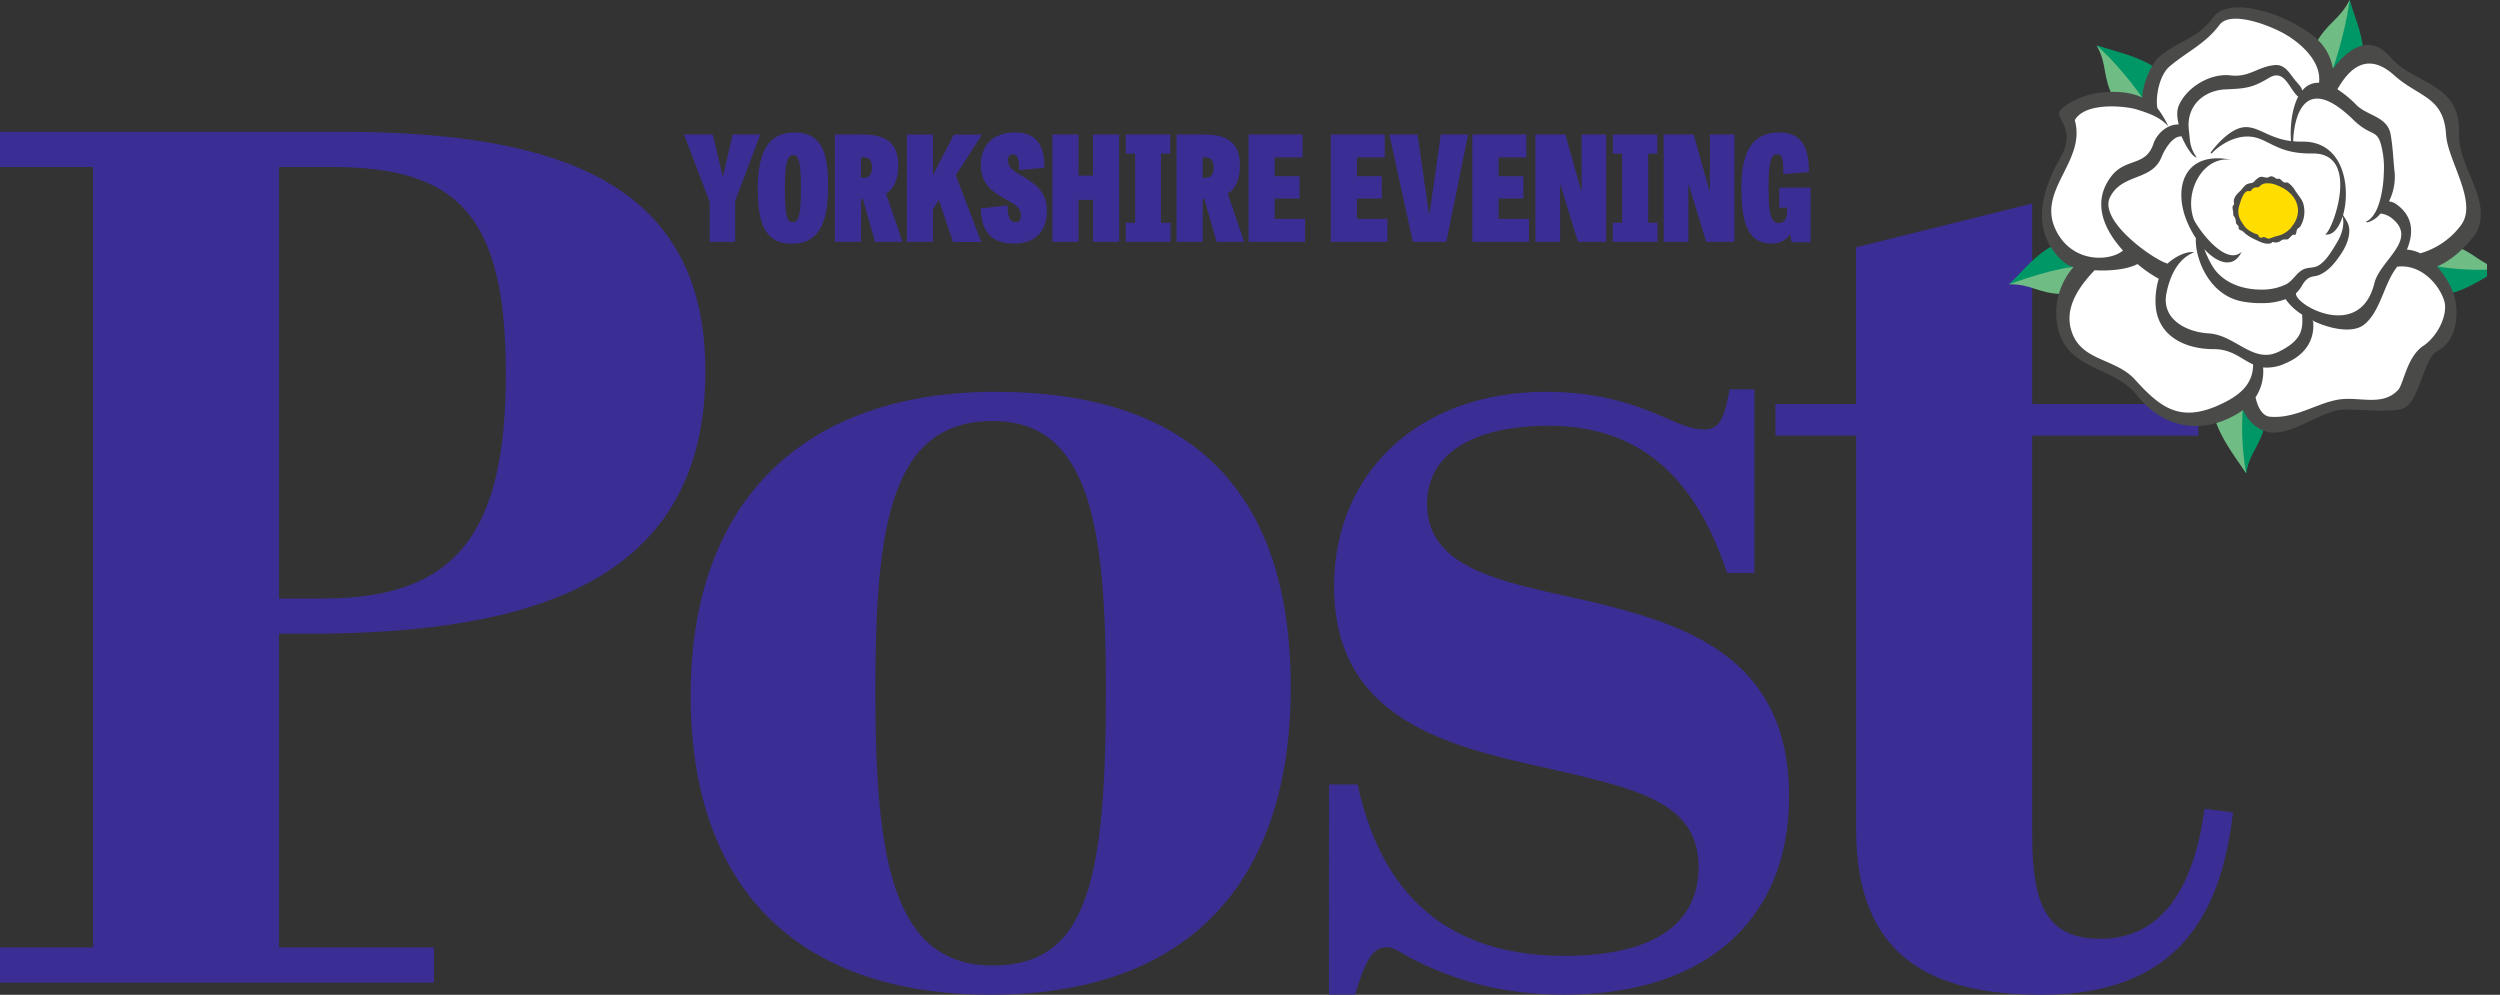 <svg id="Layer_1" data-name="Layer 1" xmlns="http://www.w3.org/2000/svg" xmlns:xlink="http://www.w3.org/1999/xlink" viewBox="0 0 957.1 380.84"><rect x="0" y="0" width="957.1" height="380.84" fill="#333333" stroke="none"/><defs><style>.cls-1{fill:none;}.cls-2{fill:#3a2e94;}.cls-3{clip-path:url(#clip-path);}.cls-4{fill:#6fbc85;}.cls-5{fill:#009767;}.cls-6{clip-path:url(#clip-path-10);}.cls-7{fill:#4a4a49;}.cls-8{fill:#fff;}.cls-9{fill:#fd0;}</style><clipPath id="clip-path"><rect class="cls-1" x="769.22" width="182.91" height="181.64"/></clipPath><clipPath id="clip-path-10"><rect class="cls-1" x="769.22" width="182.91" height="181.19"/></clipPath></defs><path class="cls-2" d="M130.05,50.44c84,0,140,19.54,140,91.67,0,80-65,100.52-152.36,100.52H106.8V362.69h59.33v13.5H0v-13.5H35.6V63.93H0V50.43H130.05ZM106.8,229.13h17.09c51.26,0,69.77-25.59,69.77-86.09,0-61.43-19-79.11-66.93-79.11H106.8Z"/><path class="cls-2" d="M381.15,150c73.1,0,113,36.3,113,113.08,0,74.46-38.92,117.73-114.87,117.73-75,0-114.87-41.88-114.87-114.48C264.38,191,308.52,150,381.15,150Zm-.95,11.17c-38.92,0-45.09,39.09-45.09,103.31,0,64.68,6.64,105.17,45.09,105.17,36.55,0,43.19-33.51,43.19-106.1C423.39,200.75,416.75,161.19,380.2,161.19Z"/><path class="cls-2" d="M508.83,300.33h10.92c10.44,48.4,40.82,65.61,79.27,65.61,36.55,0,51.26-14,51.26-34,0-25.59-25.16-30.25-59.33-38.16-38-8.38-80.22-19.08-80.22-69.34C510.73,181.19,543,150,591.9,150c20.41,0,33.7,4.65,47.47,10.7,4.27,1.86,8.54,3.72,13.29,3.72,5.69,0,7.59-4.65,9.49-15.36h9.49v70.27H661.2C648.38,180.72,626.08,163,592.85,163c-29.43,0-46.52,11.17-46.52,29.78,0,24.66,27.53,29.78,59.33,36.76,37.5,8.84,79.27,20.48,79.27,75.39,0,47.47-32.27,75.85-85.91,75.85-24.68,0-42.72-5.58-59.81-14.43-2.85-1.86-6.17-3.72-8.07-3.72-5.22,0-8.07,3.72-12.34,18.15h-10Z"/><path class="cls-2" d="M710.56,166.78H679.7v-12.1h30.85v-60L778,77.9v76.78h63.61v12.1H778V319.41c0,26.52,5.22,40,26.11,40,22.78,0,35.6-18.15,39.87-49.79l10.92,1.4c-4.27,36.3-19,69.8-73.1,69.8-41.29,0-71.2-13.49-71.2-63.29V166.78Z"/><path class="cls-2" d="M281.43,92.59h-9.74V77.31l-9.8-25.82h11l3.75,15.85h.17l3.7-15.85h10.58L281.44,77V92.59Z"/><path class="cls-2" d="M290.1,72.1c0-14.06,4.26-21.39,13.94-21.39,10.36,0,13,7.17,13,20.61,0,14.56-3.81,22-13.89,22S290.1,85.93,290.1,72.1Zm16.52-.39c0-10.3-.95-12.32-2.91-12.32-2.18,0-3.19,2.24-3.19,12.6,0,11,.78,13.05,3,13.05S306.62,82.74,306.62,71.71Z"/><path class="cls-2" d="M329.63,92.59h-10V51.49h10.25c8.68,0,14,2.58,14,11.93,0,4.42-1.12,8.46-4.65,10.7l6.27,18.48H335l-4.7-16.46h-.62Zm.9-24.52c2,0,3.3-.9,3.3-3.92,0-3.25-1.51-3.86-2.86-3.86h-1.34v7.78Z"/><path class="cls-2" d="M357.18,67l8-15.46h10.75l-10,15.57,9.74,25.54H364.85l-5.43-16.07-2.24,3.53V92.6h-10V51.5h10V67Z"/><path class="cls-2" d="M390.16,65.15c.06-4.59-.78-6.05-2.41-6.05-1.34,0-1.9.95-1.9,2.13,0,2.69,1.85,4,4.59,5.65,4.42,2.58,10.36,5.66,10.36,13.61,0,8.79-5.21,12.77-12.38,12.77-9.18,0-12.71-4.76-12.94-13.5l10.25-1.12c.06,5.38,1.34,6.44,3.25,6.44,1.23,0,1.85-.78,1.85-2.63,0-3-2.69-4.48-5.88-6.22-4.37-2.47-9.46-5.32-9.46-13.16,0-8,5.32-12.38,13.1-12.38s11.31,4.42,11.26,13.5Z"/><path class="cls-2" d="M428.46,92.59h-10V76.52H412.9V92.59h-10V51.49h10V67.23h5.54V51.49h10Z"/><path class="cls-2" d="M444.53,85.26h3.58V92.6H431V85.26h3.58V58.83H431V51.49h17v7.34h-3.53V85.26Z"/><path class="cls-2" d="M460.43,92.59h-10V51.49h10.25c8.68,0,14,2.58,14,11.93,0,4.42-1.12,8.46-4.65,10.7l6.27,18.48H465.75l-4.7-16.46h-.62Zm.89-24.52c2,0,3.3-.9,3.3-3.92,0-3.25-1.51-3.86-2.86-3.86h-1.34v7.78Z"/><path class="cls-2" d="M497.5,76H488V83.8h11.65v8.79H478V51.49h20.66v8.79H488v7.17h9.52V76Z"/><path class="cls-2" d="M529,76H519.5V83.8h11.65v8.79H509.48V51.49h20.66v8.79H519.5v7.17H529Z"/><path class="cls-2" d="M562.05,51.49l-8.34,41.1H540.89l-9-41.1h10.81l4.31,30h.34l4.26-30Z"/><path class="cls-2" d="M583.22,76H573.7V83.8h11.65v8.79H563.68V51.49h20.66v8.79H573.7v7.17h9.52V76Z"/><path class="cls-2" d="M604.1,92.59l-6.66-21.73h-.17V92.59h-9.46V51.49h11.48l6,21.39h.22V51.49h9.41v41.1Z"/><path class="cls-2" d="M631,85.26h3.58V92.6H617.41V85.26H621V58.83h-3.53V51.49h17v7.34H631V85.26Z"/><path class="cls-2" d="M653.21,92.59l-6.66-21.73h-.17V92.59h-9.46V51.49H648.4l6,21.39h.22V51.49H664v41.1Z"/><path class="cls-2" d="M681.15,71.82h12V92.76h-7.28l-.5-3.08a8.31,8.31,0,0,1-7.11,3.58c-8.51,0-11.59-6.89-11.59-21.28C666.65,58,671,50.7,681.16,50.7c8.12,0,11.42,5.15,11.37,15.18l-9.8.78c-.06-6.16-.5-7.56-2.41-7.56-2.35,0-3.25,3.08-3.25,12.88,0,11.82,1.57,13.38,4,13.38,1.45,0,2.74-.73,3.08-3.92v-1.9h-3V71.82Z"/><g class="cls-3"><path class="cls-4" d="M891.87,31.62C896.14,33,895.8,24,900,22.53c.21-8.3,2-14.57-.49-22.53-3.79,7.65-8.62,8.58-13.18,17.13,1.06,2,2.51,13.54,5.53,14.49"/></g><g class="cls-3"><path class="cls-5" d="M904.85,22.58c.21-8.12-2.92-14.78-5.34-22.58-.87,7.73-4.49,22.55-8.44,31.59,3.87.41,6.91-8.79,13.78-9"/></g><g class="cls-3"><path class="cls-4" d="M929.2,101.64c-.36,2.52,3.68,2.54,5.94,6.37,8.17-1.46,14.68-.94,22-5-8.25-2.17-9.75-6.63-19.05-9.38-1.73,1.45-8.4,4.89-8.85,8"/></g><g class="cls-3"><path class="cls-5" d="M936.06,112.77c8-1.43,13.89-5.84,21-9.77A101.51,101.51,0,0,1,929,101.26c.38,3.85,3.65,3.44,7.11,11.51"/></g><g class="cls-3"><path class="cls-5" d="M858.57,153.29c-4.47,0-2.17,3.91-5.77,6.53,2.25,8,2.37,14.52,7.13,21.37,1.36-8.42,5.65-10.35,7.48-19.87-1.6-1.59-5.68-8-8.84-8"/></g><g class="cls-3"><path class="cls-4" d="M847.7,159.55c2.2,7.82,7.62,14.9,12.23,21.63a101.57,101.57,0,0,1-1-28.19c-3.79.76-8.08,4.28-11.22,6.56"/></g><g class="cls-3"><path class="cls-4" d="M797.91,102.2c-.8-4.4-5.74-1.18-9-4.25-7.45,3.67-13.84,5-19.72,10.9,8.53-.2,11.21,3.67,20.9,3.74,1.27-1.87,8.36-7.28,7.79-10.39"/></g><g class="cls-3"><path class="cls-5" d="M786.74,93.64c-7.29,3.59-11.73,9.46-17.52,15.22,7.25-2.82,24.66-8.25,29-6.36-1.43-3.6-8.7-6.19-11.52-8.86"/></g><g class="cls-3"><path class="cls-4" d="M822.6,40.48c3.51-2.78-2.18-6.47-1-10.75-6.74-4.85-10.9-9.87-18.9-12.27,4.19,7.43,2,11.62,6.54,20.2,2.25.24,10.88,4.78,13.36,2.82"/></g><g class="cls-6"><path class="cls-5" d="M825.89,26.43c-6.6-4.74-15.37-6.58-23.18-9,5.9,5.07,14.54,15.12,19.79,23.47,2.5-3,2.35-10.75,3.39-14.5"/></g><g class="cls-6"><path class="cls-7" d="M941.37,51c.87-19.37-17.38-18.69-26.22-29.11-8.3-9.77-17.06-2.3-22,4.48-1.72-9.87-8.67-13.75-14.13-16.94-7.35-4.3-26-11.13-32.15-2.31-5.3,7.6-14.1,9-20.69,15.05-2.71,2.5-6.18,10.88-6,15.19-4.62-2.13-9.68-2.46-15.19-2-8.55.68-17,6-16.68,8.16.59,3.65,5.87,7.51.56,16.74-5.07,8.82-8.81,19.11-6.33,28.39a23.34,23.34,0,0,0,7.88,11.93,10,10,0,0,0,3.42,1.63,26.79,26.79,0,0,0-5.72,24.58c4.39,15.12,21.31,13.57,29.88,24.42,8.76,11.09,21.49,14.89,34.21,9.4a33.79,33.79,0,0,0,6.56-3.66c2.14,5.18,6.85,8.34,10.68,8.63,9,.69,19.59-8.63,28-8.79,6-.11,18.9,1.4,23.12-.66,5.45-2.65,7.68-19.17,12.22-21.54,8.75-4.56,8-15.4,7.22-19.5-.91-4.7-3.78-9.44-7-13.07,8.11-3.39,14.47-11.78,15.2-13.29,6-12.26-7.36-24.94-6.79-37.71"/></g><g class="cls-3"><path class="cls-8" d="M906.27,84.61c-.13,0-.31.08-.35.18-.19.48.82.25,1,.18a13,13,0,0,0,1.68-.81,12,12,0,0,0,1.54-1.11c.18-.15,1.22-1.33,1.36-1.3a9,9,0,0,1,3.69,1.41c11.29,8.36-4,16.34-6.17,25.23-5.5,22.49-30.86,8.23-30,3.84.17-.16.37-.31.52-.48a11.83,11.83,0,0,0,1.69-2.32c2.51-4.39,4.52-3.19,6.74-4.19,3.14-1.41,5.26-3.8,7.28-6.58s3.8-5.94,4.11-9.38c.3-3.25-1-4.75-2.34-6.93,3-10.5.33-28.36-15.66-28.13a29,29,0,0,1-3.44-.15c.26-7.93,3.58-27.25,23.11-8.14,7.74,7.57,9.62,2,11.38,13.85a36.36,36.36,0,0,1,.19,6.92,45.22,45.22,0,0,1-1.33,9.55c-.71,2.71-1.77,5.64-3.89,7.58a4.9,4.9,0,0,1-1,.75l-.13,0"/></g><g class="cls-3"><path class="cls-8" d="M872.25,134.71c-9.72,4.67-16.49-6.52-26.79-7.09-8.3-.46-18.08-5.36-16.06-15.35,1.5-7.41,4.77-13.41,10.62-15.68-2.9-.54-7.34,1.66-10.19,4.32-5.09-1.3-26.63-16.32-22-25.47s16-6.07,19.69-15.3c1.06-2.69,4.22-8.24,7.7-7.9,1,2.55,4.07,8.12,5.78,8a13.15,13.15,0,0,1-2.49-5.67c-.22-1.72-.39-3.44-.56-5.23-.86-8.78,5.63-14.74,14.08-15.12,7.42-.33,10.14-.48,16.58-4.38,6.09-3.68,7.63,4.16,11.23,7.17-2.54,4.85-3.17,12-2.74,17-8.15-1-12.18-5.26-17.09-5.35-3.41-.06-6.59,2.28-9,4.47a33.89,33.89,0,0,0-2.88,3c-.5.58-1,1.18-1.46,1.79-.13.17-.68.91-.1.81.39-.07.71-.61,1-.86.44-.4.9-.8,1.37-1.17a23.22,23.22,0,0,1,2.87-1.93,19.54,19.54,0,0,1,5.81-2.23,15.52,15.52,0,0,1,2.05-.26c8.37-.42,10.7,6.73,25.58,6.48,19.28-.31,7.08,31.5,4.75,30.94,2.94.71,5.44-2.32,6.85-6.86.8,3.41-.32,6.94-2.17,10s-4.17,7.23-7.26,8.9c-1.81,1-3.87.48-5.75,1.47-2.51,1.31-3.81,4.16-6.27,5.53a20.36,20.36,0,0,1-7.76,2.08c-6.83.4-14.25-1.33-19-6.69-1.78-2-3.45-5.44-4.74-8.72,5.16,5.53,11.21,7.46,14.27,1-6.36,5.9-17.37-9.79-18.36-12.63C836,72.75,844,59,854.87,61.3,836.51,57.31,832,71.37,837,84.12a36.8,36.8,0,0,0,3.68,7.08c-.49,6.8,4.52,22,18.15,24.29a39.86,39.86,0,0,0,9.93.45,24.79,24.79,0,0,0,6.25-1.42,21.31,21.31,0,0,0,6.34,5.91c.32,5.33.24,9.81-9.09,14.28"/></g><g class="cls-3"><path class="cls-8" d="M787.3,88.54C779.19,73,798.82,62,794.31,46c4.1-7.18,19.89-5.34,23.84-4.06,4.29,1.39,8.65,2.69,12,6.47a36.46,36.46,0,0,0-4.21-7c-.79-4.12.63-12.54,4.69-16,6.73-5.69,13.66-8.61,19.08-15.89,4.2-5.65,19.43.14,25.66,3.88s13.4,10.55,12.45,18.29a7.67,7.67,0,0,0-6.42,3c-.34-1.66-1.84-2.75-3.2-4.55-1.87-2.48-3.71-5.61-7.43-5.22-6.59.68-9.64,4.8-16.86,3.94-7.77-.92-16.75,4.58-19.74,11.47-1,2.35-.65,4.83-.07,7.34-4.24-.23-8.38,3.44-9.68,7.38-2.93,8.84-10.66,5.28-16.13,12.44-7.7,10.09-2.6,20.65,4.48,28.42-4.73,4.09-19,5.1-25.47-7.34"/></g><g class="cls-3"><path class="cls-8" d="M849,155.3c-14.72,6.42-22.1.56-31.67-10-7.61-8.38-20.91-6.86-24.42-19-2.32-8,2.08-15.66,9-22.84,5.88.35,12.46-.31,16.42-2.37a48.9,48.9,0,0,0,8.12,5.62,29.52,29.52,0,0,0-1.19,10.13c.81,12,11.47,16.87,22.37,16.83,6.87,0,10.42,3.83,14.95,5.84,0,8-5.69,12.33-13.53,15.75"/></g><g class="cls-3"><path class="cls-8" d="M927.66,132.45c-6.32,4.35-7.45,14.59-9.58,16.85C912,155.8,903,151.63,895.15,153c-8.31,1.41-16.45,7.36-26.09,6.54-2.85-.24-4.64-3.41-5.55-7.41a18,18,0,0,0,2.89-11.46,16.56,16.56,0,0,0,8.35-1.48c11.65-4.83,11-13.82,10.82-16.08l-.49-.5c7.1,3.5,15.65,5,19.89,1.74,6.21-4.79,7.61-15.28,12.29-21.58l.47-.66c8.9-1.17,15.94,6.54,18,13,1.48,4.56-1.72,13-8.1,17.4"/></g><g class="cls-3"><path class="cls-8" d="M942.59,85.64a29.58,29.58,0,0,1-16,11.34,13.58,13.58,0,0,0-5.13-1.41c2.63-6.26,2.49-12.74-4-17.35a5.7,5.7,0,0,0-2.87-1.11,20.94,20.94,0,0,0,2.2-10.81c-.57-5.15-.66-9.79-1.57-14.88-1.22-6.82-8.82-7-13.12-11.25a42.49,42.49,0,0,0-7.25-6c3.25-5.59,10.21-15.73,21.75-5.35,9.43,8.48,19,8.08,19.85,22.75.61,9.73,11.79,25.21,6.15,34"/></g><g class="cls-3"><path class="cls-7" d="M866.83,67.87a2.52,2.52,0,0,0-1.89,0,9.58,9.58,0,0,0-2.25,1.95c-.23.22-2,.4-2.48.71-1.2.73-1.74,1.79-2.68,2.69-1.15,1.1-2.3,2.19-2.35,3.88,0,.35.18.58.09,1s-.45.58-.51.85c-.19.94.28,2.06.21,3.06,0,.58.15.62.52,1.13A4,4,0,0,1,856,85.2c.12.83.78.8,1,1.5.13.4-.09.79.26,1.13s.87.35,1.21.59c.5.35.91.85,1.4,1.23a18,18,0,0,0,3.53,2.08c1.83.83,3.86,2,6,1.4.28-.07.44-.46.69-.49s.48.18.75.17a3.37,3.37,0,0,0,1.66-.23c.47-.2.92-.64,1.41-.8.66-.23,1.23,0,1.85-.15.91-.28,1.78-2.31,2.84-1.65.75-.61.42-1.72,1-2.39.26-.31.72-.42,1-.8a11.12,11.12,0,0,0,1.09-9.15c-.48-1.38-2.1-3.28-2.92-4.54A9.25,9.25,0,0,0,876,70c-.53-.27-1.08,0-1.61-.22-.7-.25-1.09-1.2-1.9-1.38-.24,0-.44.12-.7.07a2,2,0,0,1-.86-.41,2.41,2.41,0,0,0-1.5-.55c-.7.08-.95.55-1.76.48a6,6,0,0,1-.82-.16"/></g><g class="cls-3"><path class="cls-9" d="M877.33,86.94a10.79,10.79,0,0,1-4.12,3,22.57,22.57,0,0,1-2.41.65,13.92,13.92,0,0,1-2.13.77c-.75.07-1.19-.53-1.9-.57s-1,.51-1.75,0c-.37-.24-.29-.69-.6-.94s-.67-.2-1-.36A18.37,18.37,0,0,1,861,88.21c-1.6-1.08-2.11-2.21-3.13-3.74a7.09,7.09,0,0,1-.7-5.41c.45-1.42,1.39-5.09,3-5.8.64-.28,1,.08,1.42-.13s.5-.63.8-.88a2.31,2.31,0,0,1,1.49-.52,1.58,1.58,0,0,0,1.46-.65,3.61,3.61,0,0,1,2.36-.9,8.63,8.63,0,0,1,3.93.72c7.48,2.67,10.81,9.87,5.63,16"/></g></svg>